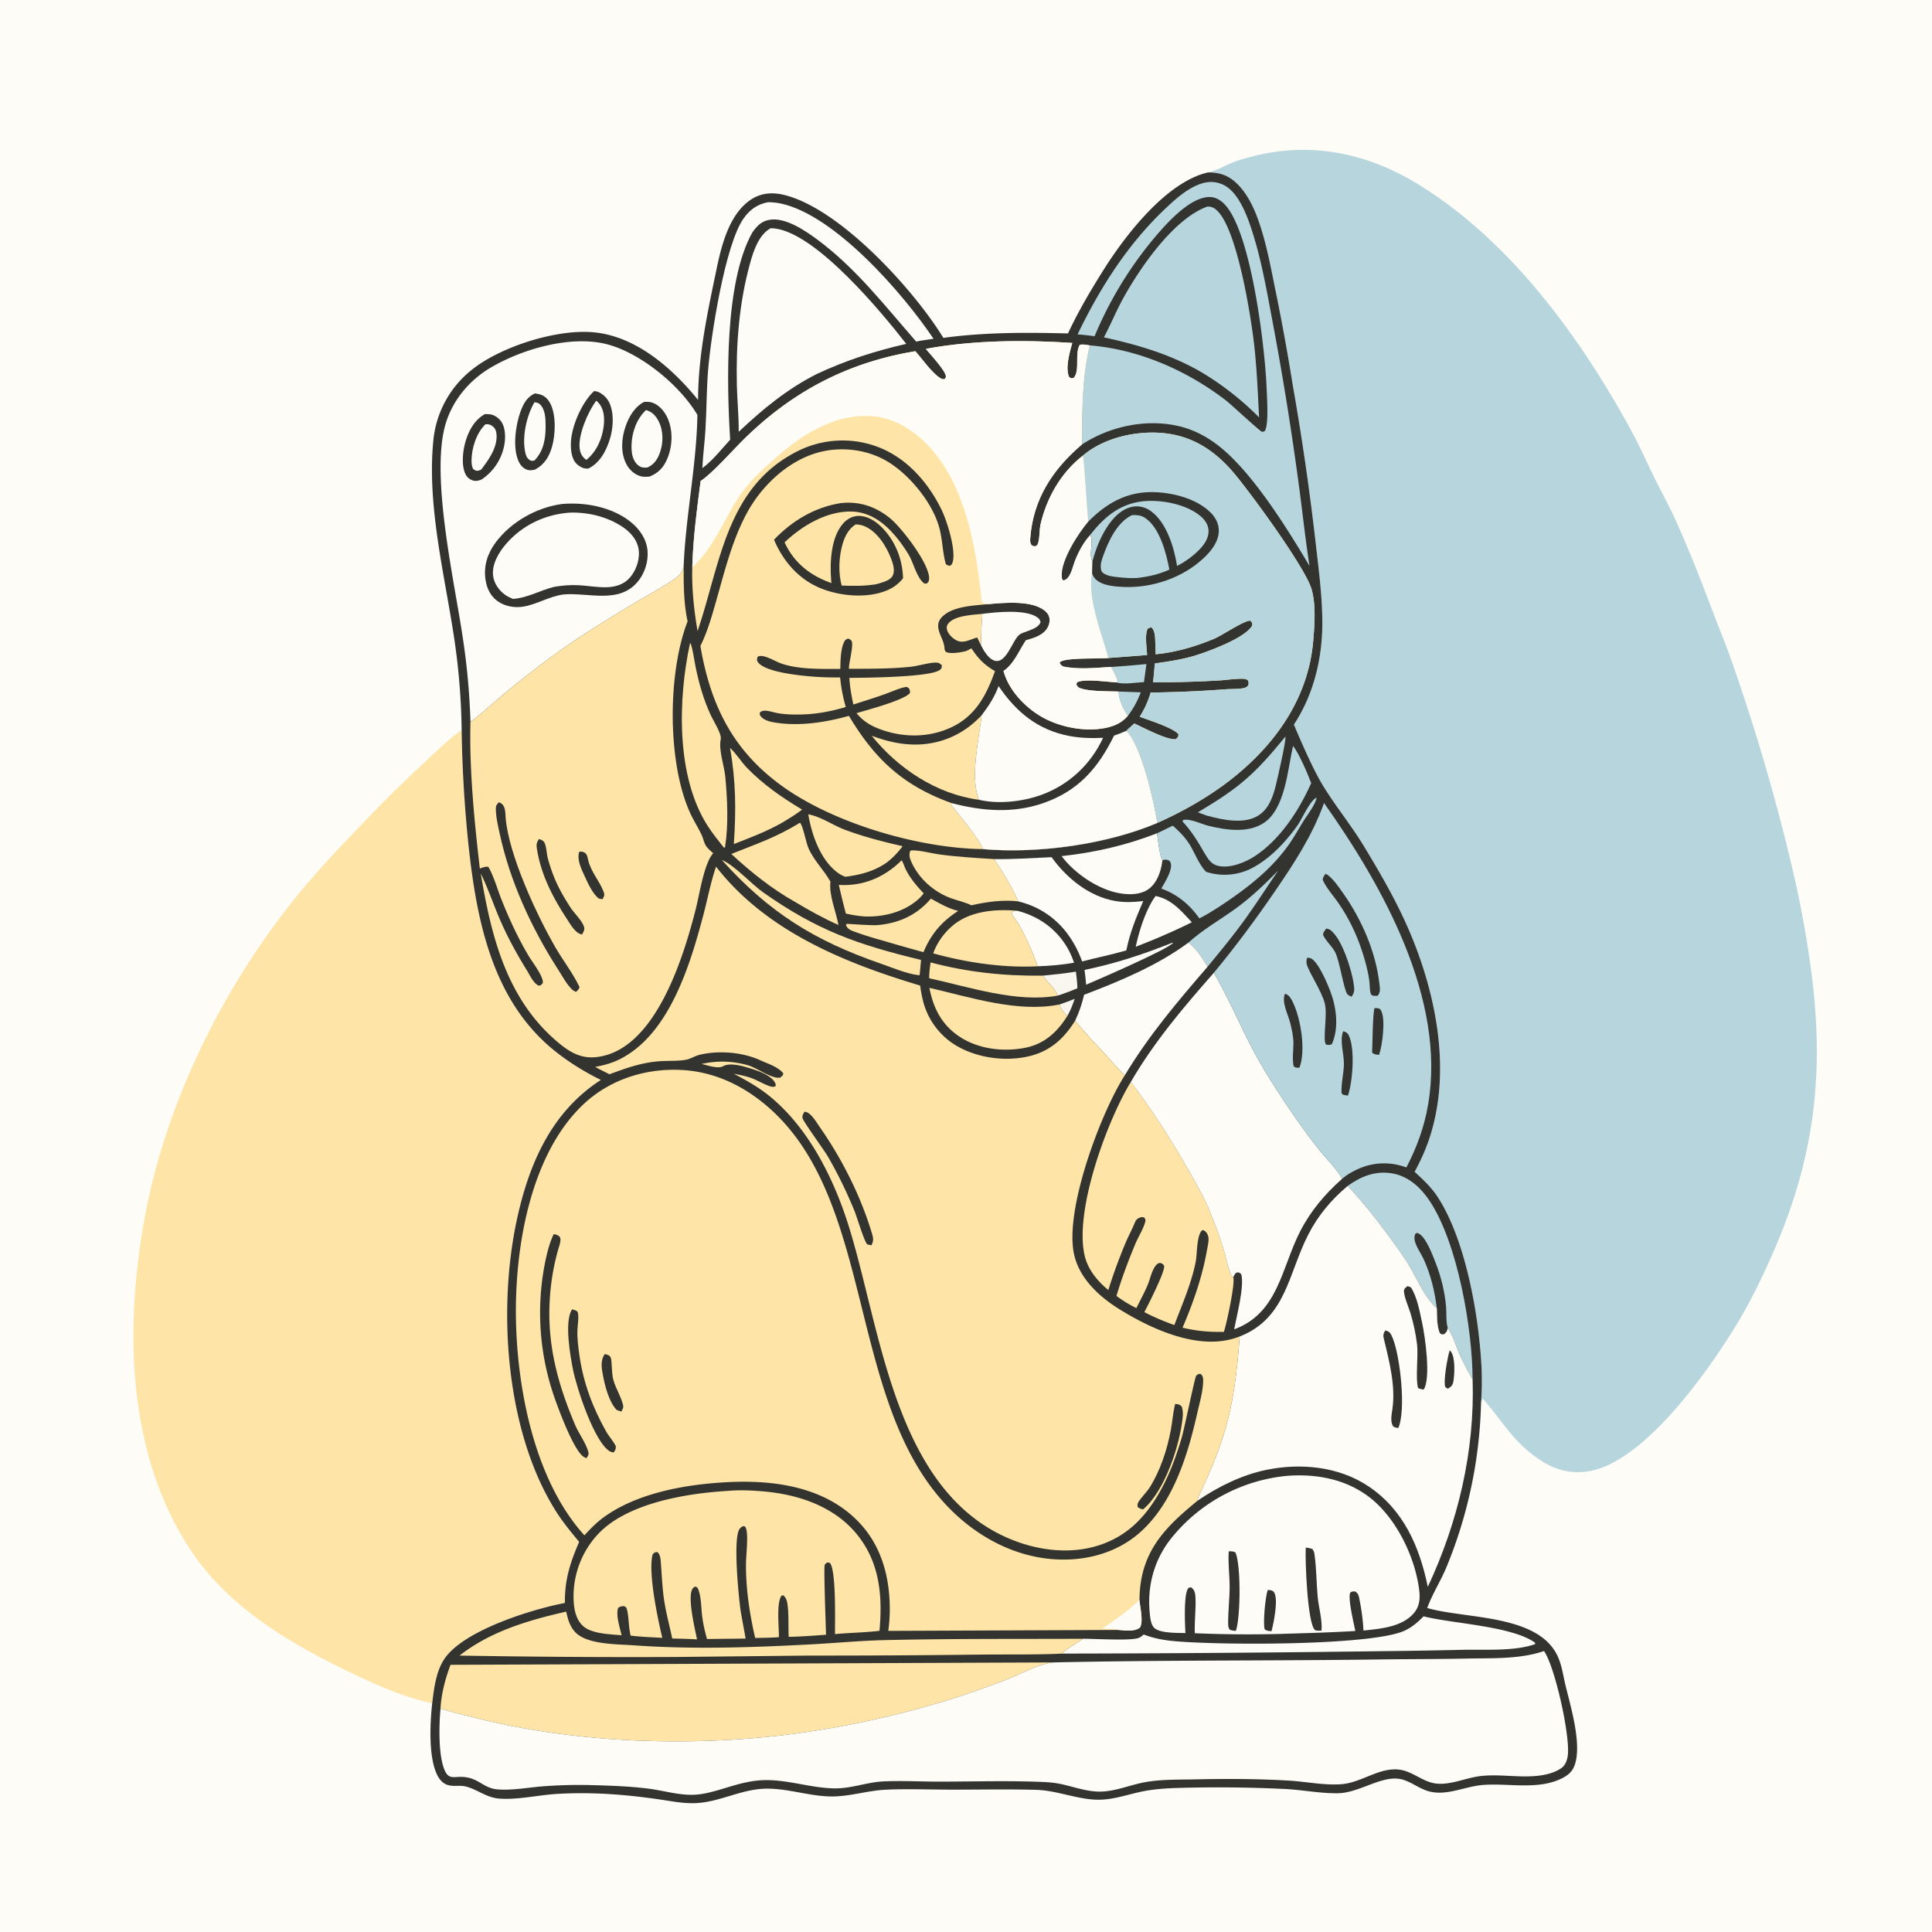 <svg version="1.1" xmlns="http://www.w3.org/2000/svg" style="display: block;" viewBox="0 0 2048 2048" width="1024" height="1024">
<path transform="translate(0,0)" fill="rgb(253,252,246)" d="M 0 0 L 2048 0 L 2048 2048 L 0 2048 L 0 0 z"/>
<path transform="translate(0,0)" fill="rgb(254,229,167)" d="M 458.16 1805.49 C 429.645 1799.74 401.826 1787.33 375.67 1774.96 C 312.426 1745.04 245.883 1706.7 205.287 1647.84 C 134.301 1544.92 131.674 1408.5 153.582 1289.82 C 175.744 1169.77 235.284 1048.98 311.335 953.957 C 336.718 922.241 365.731 892.213 393.927 862.942 A 1348.39 1348.39 0 0 1 449.338 808.815 C 462.098 796.818 474.911 783.969 489.371 774.006 A 1359.2 1359.2 0 0 0 497.027 899.599 C 505.105 972.375 520.331 1050.26 575.598 1103.1 C 592.994 1119.73 615.266 1134.18 636.934 1144.77 C 584.502 1178.62 560.683 1233.72 547.92 1292.77 C 527.165 1388.78 536.113 1518.9 590.051 1603.15 C 597.201 1614.31 605.496 1624.27 613.908 1634.46 C 604.212 1657.01 598.572 1674.31 598.793 1699.2 C 563.175 1706.04 492.291 1728.08 471.482 1757.91 C 462.234 1771.16 460.01 1789.88 458.16 1805.49 z"/>
<path transform="translate(0,0)" fill="rgb(183,213,220)" d="M 1280.42 182.811 C 1280.69 182.754 1280.97 182.702 1281.24 182.64 C 1289.92 180.66 1298.35 175.66 1306.6 172.29 C 1312.72 169.792 1319.21 168.04 1325.58 166.333 C 1387.68 149.695 1448.11 161.705 1502.31 194.734 C 1600.17 254.369 1675.06 357.077 1729.11 456.351 C 1738.1 472.866 1745.71 490.136 1754.02 506.999 C 1760.82 520.808 1768.35 534.327 1774.78 548.311 C 1790.25 581.989 1803.7 616.841 1816.8 651.496 C 1822.45 666.436 1828.65 681.149 1834.01 696.203 A 2140.77 2140.77 0 0 1 1900.9 924.707 A 1118.12 1118.12 0 0 1 1917.61 1012.55 C 1934.79 1126.65 1926.54 1220.06 1880.02 1326.69 C 1868.08 1354.06 1855.36 1380.42 1839.73 1405.92 C 1810 1454.44 1746.18 1544.49 1689.37 1558.46 C 1670.44 1563.12 1652.48 1559.93 1635.91 1549.78 C 1605.94 1531.42 1593.54 1507.62 1572.01 1482.72 C 1570.96 1484.14 1570.56 1485.27 1569.96 1486.91 A 310.038 310.038 0 0 0 1570.61 1452.52 C 1568.32 1397.76 1554.21 1315.05 1524.03 1268.87 C 1517.25 1258.49 1508.66 1250.47 1499.58 1242.17 A 244.707 244.707 0 0 0 1510.59 1219.25 C 1540.98 1144.69 1524.01 1056.05 1492.82 984.281 C 1479.76 954.217 1462.96 925.319 1446.01 897.298 C 1432.6 875.135 1416.05 854.978 1402.57 833.022 C 1392.28 816.262 1379.46 786.792 1371.59 768.089 C 1392.89 735.781 1402 696.936 1401.72 658.536 C 1401.51 630.798 1397.83 603.163 1394.69 575.645 A 2781.44 2781.44 0 0 0 1370.31 407.834 A 2275.93 2275.93 0 0 0 1351.54 305.147 C 1346.86 282.031 1342.49 258.623 1334.87 236.25 C 1329.76 221.23 1322.68 205.617 1311.07 194.445 C 1302.02 185.736 1292.69 182.64 1280.42 182.811 z"/>
<path transform="translate(0,0)" fill="rgb(51,51,47)" d="M 1280.42 182.811 C 1292.69 182.64 1302.02 185.736 1311.07 194.445 C 1322.68 205.617 1329.76 221.23 1334.87 236.25 C 1342.49 258.623 1346.86 282.031 1351.54 305.147 A 2275.93 2275.93 0 0 1 1370.31 407.834 A 2781.44 2781.44 0 0 1 1394.69 575.645 C 1397.83 603.163 1401.51 630.798 1401.72 658.536 C 1402 696.936 1392.89 735.781 1371.59 768.089 C 1379.46 786.792 1392.28 816.262 1402.57 833.022 C 1416.05 854.978 1432.6 875.135 1446.01 897.298 C 1462.96 925.319 1479.76 954.217 1492.82 984.281 C 1524.01 1056.05 1540.98 1144.69 1510.59 1219.25 A 244.707 244.707 0 0 1 1499.58 1242.17 C 1508.66 1250.47 1517.25 1258.49 1524.03 1268.87 C 1554.21 1315.05 1568.32 1397.76 1570.61 1452.52 A 310.038 310.038 0 0 1 1569.96 1486.91 A 485.986 485.986 0 0 1 1533.84 1659.96 C 1527.74 1675.12 1518.44 1689.33 1512.91 1704.54 C 1513.3 1704.65 1513.68 1704.77 1514.06 1704.88 C 1553.56 1715.91 1625.78 1711.49 1649.07 1751.59 C 1655.45 1762.57 1656.57 1774.54 1659.51 1786.61 C 1664.97 1809.05 1676.14 1845.93 1670 1868.61 C 1667.98 1876.04 1664.14 1880.53 1657.45 1884.18 C 1631.64 1898.28 1599.23 1889.8 1571.31 1892.2 C 1552.25 1893.84 1532.45 1904.47 1513.28 1898.47 C 1503.6 1895.43 1495.32 1888.44 1485.49 1886.11 C 1465.21 1881.28 1441.24 1900.53 1418.45 1900.9 C 1400.13 1901.2 1381.57 1897.5 1363.24 1896.45 A 1471.91 1471.91 0 0 0 1249.68 1895.26 C 1236.75 1895.64 1223.46 1896.44 1210.78 1899.05 C 1196.22 1902.04 1181.79 1907.26 1166.83 1907.74 C 1143.85 1908.46 1121.73 1897.98 1098.48 1897.32 C 1068.21 1896.46 1037.81 1897.13 1007.53 1897.09 C 984.659 1897.06 961.478 1896.07 938.642 1897.18 C 919.56 1898.11 901.096 1904.32 881.969 1904.32 C 858.774 1904.32 836.396 1895.97 812.954 1896.04 C 786.862 1896.12 764.254 1909.76 738.92 1911.3 C 729.479 1911.87 719.879 1910.73 710.57 1909.24 C 670.494 1902.83 631.254 1899.22 590.62 1901.61 C 570.712 1902.78 548.211 1908.17 528.729 1906.53 C 515.482 1905.42 506.13 1896.93 493.842 1893.78 C 486.704 1891.95 479.23 1894.63 472.39 1891.27 C 468.226 1889.22 465.281 1885.36 463.307 1881.26 C 454.09 1862.11 455.811 1826.59 458.16 1805.49 C 460.01 1789.88 462.234 1771.16 471.482 1757.91 C 492.291 1728.08 563.175 1706.04 598.793 1699.2 C 598.572 1674.31 604.212 1657.01 613.908 1634.46 C 605.496 1624.27 597.201 1614.31 590.051 1603.15 C 536.113 1518.9 527.165 1388.78 547.92 1292.77 C 560.683 1233.72 584.502 1178.62 636.934 1144.77 C 615.266 1134.18 592.994 1119.73 575.598 1103.1 C 520.331 1050.26 505.105 972.375 497.027 899.599 A 1359.2 1359.2 0 0 1 489.371 774.006 A 720.401 720.401 0 0 0 480.801 672.202 C 470.557 606.192 452.763 534.763 459.29 467.694 A 108.94 108.94 0 0 1 499.323 392.631 C 530.012 367.571 590.569 348.244 630.342 352.351 C 674.799 356.942 713.001 390.62 739.986 423.957 C 740.079 376.527 750.124 330.619 759.753 284.438 C 765.018 259.185 773.528 225.64 796.996 210.966 C 807.394 204.464 818.981 203.725 830.696 206.505 C 890.136 220.609 968.781 307.139 1000 358.176 C 1043.48 352.158 1088.31 352.346 1132.1 353.461 C 1142.93 330.283 1155.62 308.698 1169.21 287.035 C 1192.65 249.634 1236.18 192.996 1280.42 182.811 z"/>
<path transform="translate(0,0)" fill="rgb(248,246,238)" d="M 1123.28 1064.76 C 1128.6 1062.83 1134.02 1061.03 1139.21 1058.76 C 1137.05 1065.19 1134.85 1071.09 1131.43 1076.99 C 1128.59 1074.35 1123.53 1068.8 1123.28 1064.76 z"/>
<path transform="translate(0,0)" fill="rgb(248,246,238)" d="M 1105.47 1034.22 C 1117.23 1033.11 1128.86 1031.86 1140.52 1029.97 C 1141.18 1035.85 1142.04 1041.75 1142.05 1047.67 C 1135.19 1050.48 1128.37 1053.11 1121.31 1055.37 C 1117.89 1046.75 1110.38 1041.8 1105.47 1034.22 z"/>
<path transform="translate(0,0)" fill="rgb(253,252,246)" d="M 1243.04 999.202 L 1243.4 999.412 C 1240.39 1005.32 1161.44 1039.6 1151.35 1043.8 C 1150.99 1038.56 1150.29 1033.36 1149.64 1028.15 C 1181.85 1021.55 1212.57 1011.45 1243.04 999.202 z"/>
<path transform="translate(0,0)" fill="rgb(253,252,246)" d="M 1224.94 949.794 C 1242.05 953.259 1252.01 965.506 1263.4 977.625 A 586.203 586.203 0 0 1 1232.62 991.888 C 1223.17 996.095 1213.54 999.827 1203.92 1003.61 C 1207.56 986.471 1214.72 963.891 1224.94 949.794 z"/>
<path transform="translate(0,0)" fill="rgb(183,213,220)" d="M 1355.01 922.771 C 1343.14 939.913 1331.96 957.608 1319.78 974.513 C 1307.28 991.844 1293.64 1008.34 1280.05 1024.81 C 1274.4 1015.52 1268.7 1005.7 1259.77 999.192 C 1275.3 985.234 1292.34 975.699 1309.15 963.617 C 1325.96 951.532 1340.54 937.485 1355.01 922.771 z"/>
<path transform="translate(0,0)" fill="rgb(253,252,246)" d="M 1078.65 965.501 C 1101.01 971.317 1119.56 984.469 1131.4 1004.55 C 1134.4 1009.64 1136.57 1014.93 1138.54 1020.48 C 1125.78 1022.86 1112.82 1023.82 1099.86 1024.32 C 1095.97 1012.01 1087.36 993.204 1081.11 981.996 C 1078.33 977.021 1074.52 972.839 1072.21 967.624 C 1074.14 965.447 1075.87 965.862 1078.65 965.501 z"/>
<path transform="translate(0,0)" fill="rgb(254,229,167)" d="M 765.228 911.712 C 777.479 916.231 796.972 937.485 808.648 945.722 C 866.32 986.408 908.726 1001.2 976.336 1017.57 L 974.872 1033.69 C 974.516 1033.7 974.158 1033.75 973.804 1033.71 C 960.945 1032.27 946.084 1025.8 933.771 1021.54 C 863.388 997.21 815.376 967.378 765.228 911.712 z"/>
<path transform="translate(0,0)" fill="rgb(254,229,167)" d="M 986.425 1020.21 C 1025.82 1030.63 1064.78 1034.75 1105.47 1034.22 C 1110.38 1041.8 1117.89 1046.75 1121.31 1055.37 C 1078.22 1063.36 1027.28 1046.22 984.956 1036.99 C 984.925 1031.25 985.6 1025.87 986.425 1020.21 z"/>
<path transform="translate(0,0)" fill="rgb(254,229,167)" d="M 986.778 952.565 C 996.239 957.748 1005.19 963.048 1015.74 965.601 C 998.016 977.102 987.092 989.931 978.908 1009.34 A 2337.05 2337.05 0 0 1 935.852 997.087 C 925.343 994.165 914.298 990.835 904.102 986.984 C 900.45 985.605 898.296 984.132 896.684 980.575 L 897.642 979.35 C 898.15 979.176 923.786 981.222 930.371 980.635 C 952.982 978.619 972.035 969.966 986.778 952.565 z"/>
<path transform="translate(0,0)" fill="rgb(183,213,220)" d="M 1362.63 780.778 C 1363.25 786.365 1354.5 823.669 1352.76 831.061 C 1349.77 843.771 1345.04 858.045 1333.09 864.988 C 1317.58 874.005 1295.48 868.913 1279.29 864.583 L 1269.77 861.1 C 1314.76 834.366 1330.11 820.469 1362.63 780.778 z"/>
<path transform="translate(0,0)" fill="rgb(254,229,167)" d="M 955.804 911.924 C 957.709 915.036 958.653 918.643 960.291 921.906 C 965.063 931.416 971.975 939.314 979.151 947.049 C 977.405 949.189 975.625 951.292 973.562 953.138 C 958.31 966.785 936.799 972.207 916.752 971.491 C 909.811 970.979 903.435 969.963 896.646 968.407 A 814.354 814.354 0 0 1 889.214 938.037 A 126.394 126.394 0 0 0 893.969 938.188 C 917.896 938.448 939.053 928.597 955.804 911.924 z"/>
<path transform="translate(0,0)" fill="rgb(254,229,167)" d="M 856.798 863.239 C 869.722 865.399 883.283 875.001 895.74 879.623 C 915.522 886.962 936.239 892.355 956.803 896.98 C 951.875 903.627 946.602 909.164 940.095 914.256 C 926.532 923.675 912.24 927.345 896.057 929.41 A 31.663 31.663 0 0 1 888.004 925.111 C 869.527 911.419 860.519 884.92 856.798 863.239 z"/>
<path transform="translate(0,0)" fill="rgb(254,229,167)" d="M 773.841 792.775 C 780.587 798.94 785.686 807.632 792.175 814.283 C 809.584 832.127 829.066 845.489 850.282 858.242 C 843.004 863.732 835.367 868.324 827.538 872.96 C 811.573 881.822 794.863 888.127 777.891 894.721 C 780.32 859.733 780.135 827.487 773.841 792.775 z"/>
<path transform="translate(0,0)" fill="rgb(253,252,246)" d="M 1125.34 907.536 C 1160.84 903.647 1193.21 896.172 1226.54 883.317 C 1227.59 889.934 1229.05 906.826 1232.16 911.978 C 1232.09 912.588 1232.02 913.199 1231.94 913.807 C 1230.54 924.246 1226.32 936.162 1217.5 942.508 C 1209.33 948.383 1197.99 948.593 1188.37 947.154 C 1165.01 943.661 1139.31 926.235 1125.34 907.536 z"/>
<path transform="translate(0,0)" fill="rgb(254,229,167)" d="M 1029.65 959.635 C 1023.25 956.378 1015.54 954.814 1008.76 952.398 C 989.985 945.714 973.743 931.35 965.73 912.913 C 964.1 909.164 963.397 905.469 965.015 901.71 C 971.75 900.398 987.153 904.524 994.755 905.589 C 1014.37 908.336 1034.05 909.427 1053.8 910.677 C 1063.6 925.47 1072.22 939.141 1079.35 955.486 C 1062.68 953.585 1045.91 956.032 1029.65 959.635 z"/>
<path transform="translate(0,0)" fill="rgb(254,229,167)" d="M 989.215 1010.59 A 70.242 70.242 0 0 1 1010.62 980.595 C 1029.05 965.479 1055.81 963.429 1078.65 965.501 C 1075.87 965.862 1074.14 965.447 1072.21 967.624 C 1074.52 972.839 1078.33 977.021 1081.11 981.996 C 1087.36 993.204 1095.97 1012.01 1099.86 1024.32 C 1063.09 1026.08 1024.6 1020.4 989.215 1010.59 z"/>
<path transform="translate(0,0)" fill="rgb(183,213,220)" d="M 1370.6 790.808 C 1376.28 796.891 1386.8 821.56 1389.91 830.158 C 1376.92 859.24 1356.96 890.122 1329.78 907.818 C 1319.61 914.438 1303.36 920.844 1291.1 917.82 C 1283.77 916.014 1280.86 910.796 1277.12 904.85 C 1269.99 892.434 1263.49 881.532 1253.68 870.953 L 1253.88 869.406 C 1260.55 867.016 1274.06 873.7 1280.94 875.372 C 1299.28 879.83 1322.39 883.439 1339.26 872.607 C 1362.44 857.714 1365 815.636 1370.6 790.808 z"/>
<path transform="translate(0,0)" fill="rgb(183,213,220)" d="M 1278.58 924.214 L 1279.99 924.635 C 1296.58 929.484 1313.82 927.669 1328.96 919.251 C 1341.39 912.345 1352.66 902.394 1362.03 891.775 C 1366.97 886.18 1371.74 880.259 1375.98 874.111 C 1380.22 867.948 1389.1 847.784 1395.71 845.578 C 1394.19 853.153 1386.04 863.569 1381.84 870.244 C 1376.58 878.602 1371.87 887.32 1366.17 895.391 C 1347.94 921.173 1323.11 940.652 1297.08 958.056 C 1288.81 963.587 1280.25 969.023 1271.38 973.543 C 1261.2 959.012 1247.93 947.985 1231.04 941.931 C 1234.5 935.636 1243.13 922.492 1241.03 915.116 C 1240.59 913.543 1240.02 912.45 1238.51 911.883 C 1236.03 910.957 1234.61 911.091 1232.16 911.978 C 1229.05 906.826 1227.59 889.934 1226.54 883.317 A 810.485 810.485 0 0 0 1243.2 875.249 C 1250.43 881.65 1256.62 887.839 1261.62 896.177 C 1267 905.172 1271.22 916.71 1278.58 924.214 z"/>
<path transform="translate(0,0)" fill="rgb(254,229,167)" d="M 847.973 872.132 C 851.335 875.404 854.364 893.146 857.002 899.103 C 862.961 912.561 873.34 922.099 880.314 934.61 C 878.479 948.664 886.263 966.377 888.785 980.545 C 872.655 973.304 857.616 964.985 842.472 955.884 C 818.259 942.312 795.516 924.072 775.236 905.232 C 802.68 894.212 822.069 887.99 847.973 872.132 z"/>
<path transform="translate(0,0)" fill="rgb(254,229,167)" d="M 731.479 681.657 L 732.296 682.417 C 734.787 690.275 735.745 699.05 737.401 707.147 C 741.056 725.014 745.85 741.729 753.532 758.296 C 756.102 763.84 765.155 778.074 764.034 783.478 C 761.556 795.422 767.689 811.16 768.863 823.659 C 771.148 847.983 772.29 874.217 768.544 898.387 L 767.276 898.463 C 761.277 890.911 755.223 883.382 750.023 875.245 C 716.447 822.706 718.642 740.996 731.479 681.657 z"/>
<path transform="translate(0,0)" fill="rgb(254,229,167)" d="M 985.203 1047.17 C 1028.1 1057 1079.18 1073.83 1123.28 1064.76 C 1123.53 1068.8 1128.59 1074.35 1131.43 1076.99 L 1130.99 1077.69 C 1120.59 1094.03 1107.17 1106.42 1087.68 1110.5 C 1064.1 1115.43 1036.91 1112.25 1016.68 1098.62 C 998.209 1086.18 989.281 1068.54 985.203 1047.17 z"/>
<path transform="translate(0,0)" fill="rgb(253,252,246)" d="M 1053.8 910.677 C 1074.22 910.944 1094.35 909.577 1114.73 908.642 C 1130.8 931.029 1154.63 950.416 1182.47 955.138 C 1192.37 956.819 1201.97 956.349 1211.9 955.166 C 1204.47 972.211 1197.56 989.128 1193.96 1007.46 C 1178.46 1011.96 1162.71 1015.12 1147.1 1019.16 C 1137.94 993.832 1121.69 973.079 1096.87 961.526 C 1091.27 958.923 1085.32 957.001 1079.35 955.486 C 1072.22 939.141 1063.6 925.47 1053.8 910.677 z"/>
<path transform="translate(0,0)" fill="rgb(253,252,246)" d="M 1509.05 1713.36 L 1510.67 1713.77 C 1540.89 1721.15 1602.96 1723.84 1627.19 1741.31 L 1627.35 1742.83 C 1605.2 1750.67 1574.22 1748.31 1550.68 1748.86 A 6767.02 6767.02 0 0 1 1463.25 1750.33 A 28342.9 28342.9 0 0 1 1126.25 1752.88 C 1126.7 1749.96 1144.71 1739.85 1147.92 1737.17 C 1160.24 1737.03 1198.33 1739.53 1206.89 1736.31 C 1209.05 1735.5 1210.67 1734.14 1212.38 1732.65 C 1221.71 1736.18 1230.65 1738.11 1240.57 1739.24 C 1283.11 1744.07 1452.68 1745.12 1488.78 1728.65 C 1496.63 1725.07 1503.09 1719.49 1509.05 1713.36 z"/>
<path transform="translate(0,0)" fill="rgb(253,252,246)" d="M 1259.77 999.192 C 1268.7 1005.7 1274.4 1015.52 1280.05 1024.81 C 1247.55 1062.57 1218.13 1097.05 1192.29 1139.93 C 1185.23 1133.29 1178.89 1125.5 1172.31 1118.36 C 1161.29 1106.41 1149.86 1094.67 1139.68 1082.01 C 1143.97 1073.04 1146.91 1064.16 1149.2 1054.5 C 1187.09 1040.07 1227.15 1023.38 1259.77 999.192 z"/>
<path transform="translate(0,0)" fill="rgb(253,252,246)" d="M 814.239 214.326 C 818.522 214.398 822.81 214.741 827.008 215.598 C 884.646 227.35 957.48 311.258 989.575 359.121 C 983.422 360.002 977.27 360.834 971.178 362.079 C 937.748 323.863 906.999 283.864 865.719 253.458 C 853.058 244.132 832.26 230.06 815.7 233.011 C 806.926 234.575 802.61 239.379 797.608 246.27 C 767.778 299.037 770.342 406.25 773.993 466.117 C 764.906 476.02 755.338 488.301 744.53 496.239 C 745.126 482.675 746.972 469.14 747.799 455.571 C 749.108 434.094 748.882 412.594 750.718 391.142 C 753.894 354.048 768.75 259.723 787.946 231.958 C 794.604 222.328 802.722 216.468 814.239 214.326 z"/>
<path transform="translate(0,0)" fill="rgb(183,213,220)" d="M 1428.6 1257.09 C 1443.06 1246.82 1458.2 1240.7 1476.23 1243.91 C 1493.34 1246.96 1506.36 1259.24 1515.65 1273.27 C 1545.33 1318.13 1560.89 1408.92 1561.03 1462.36 C 1556.32 1453.73 1551.46 1445.31 1547.49 1436.29 C 1543.43 1427.07 1540.35 1416.05 1534.71 1407.75 C 1534.04 1411.19 1533.31 1412.6 1530.45 1414.53 C 1527.89 1414.63 1528.06 1414.63 1526.14 1412.93 C 1522.92 1404.96 1523.46 1395.28 1523.08 1386.75 C 1509.29 1375.22 1500.27 1350.53 1489.87 1335.19 C 1473.36 1310.82 1448.81 1278.22 1428.6 1257.09 z"/>
<path transform="translate(0,0)" fill="rgb(51,51,47)" d="M 1523.08 1386.75 C 1520.97 1368.97 1516.64 1351.25 1509.2 1334.9 C 1506.41 1328.79 1502.06 1323.11 1500.12 1316.69 C 1499.17 1313.52 1498.96 1311.06 1500.29 1307.93 C 1501.93 1307.01 1501.56 1306.73 1503.12 1307.28 C 1511.26 1310.15 1519.02 1331.45 1522.11 1339.39 C 1527.71 1353.8 1531.53 1369.58 1532.87 1384.99 C 1533.48 1392.13 1532.62 1401.02 1534.71 1407.75 C 1534.04 1411.19 1533.31 1412.6 1530.45 1414.53 C 1527.89 1414.63 1528.06 1414.63 1526.14 1412.93 C 1522.92 1404.96 1523.46 1395.28 1523.08 1386.75 z"/>
<path transform="translate(0,0)" fill="rgb(254,229,167)" d="M 487.168 1754.98 C 519.947 1729.23 560.263 1717.49 600.216 1708.38 C 602.001 1716.42 603.97 1724.08 609.849 1730.24 C 622.381 1743.38 653.91 1742.82 670.96 1744.05 C 734.156 1748.6 796.955 1746.43 860.139 1743.07 C 885.729 1741.7 911.386 1739.22 936.997 1738.61 C 1007.23 1736.94 1077.66 1737.47 1147.92 1737.17 C 1144.71 1739.85 1126.7 1749.96 1126.25 1752.88 C 1097.38 1754.22 1068.15 1753.63 1039.24 1753.94 A 14351.1 14351.1 0 0 1 856.546 1754.99 L 716.501 1756.48 A 10411.1 10411.1 0 0 1 487.168 1754.98 z"/>
<path transform="translate(0,0)" fill="rgb(183,213,220)" d="M 1279.98 218.955 C 1284.39 219.038 1286.75 220.029 1290.01 223.057 C 1311.49 243.02 1326.17 335.423 1329.63 366.926 C 1332.38 391.989 1333.39 417.295 1334.7 442.468 A 310.247 310.247 0 0 0 1274.46 395.094 C 1241.91 375.983 1206.73 365.612 1170.14 357.608 C 1177.59 343.634 1183.54 328.893 1191.27 315.03 C 1209.39 282.503 1244.75 231.401 1279.98 218.955 z"/>
<path transform="translate(0,0)" fill="rgb(253,252,246)" d="M 816.778 241.972 C 818.202 241.94 819.582 242.007 820.999 242.165 C 865.316 247.103 934.376 330.822 960.646 364.494 C 927.196 372.188 896.839 381.922 865.707 396.494 C 834.089 412.54 808.675 433.593 783.061 457.708 C 783.214 441.336 781.493 424.883 781.109 408.503 C 780.096 365.362 783.421 321.679 794.86 279.952 C 798.541 266.526 803.971 249.254 816.778 241.972 z"/>
<path transform="translate(0,0)" fill="rgb(254,229,167)" d="M 1198.7 1146.91 C 1221.36 1176.6 1241.05 1207.44 1259.49 1239.92 C 1267.42 1253.88 1275.61 1267.64 1281.77 1282.51 C 1287.24 1295.71 1292.46 1309.4 1296.65 1323.06 C 1299.27 1331.61 1301.02 1340.56 1303.92 1348.98 C 1304.65 1351.09 1305.66 1352.6 1307.31 1354.1 C 1309.53 1360.12 1300.22 1403.35 1297.37 1411.83 C 1282.21 1412.18 1268.3 1410.95 1253.54 1407.39 C 1265.02 1380.56 1274.46 1353.6 1279.52 1324.75 C 1280.19 1320.93 1281.88 1314.26 1280.74 1310.53 C 1279.77 1307.32 1278.44 1305.49 1275.52 1303.92 L 1273.86 1304.48 C 1268.33 1311.06 1269.19 1328.71 1267.52 1337.37 C 1263.12 1360.15 1253.07 1382.87 1244.88 1404.58 A 239.451 239.451 0 0 1 1213.05 1390.92 C 1217.01 1383.54 1234.01 1349.85 1234.08 1342.7 C 1234.1 1341.23 1233.23 1340.75 1232.34 1339.71 C 1230.94 1339.2 1229.96 1338.42 1228.48 1338.97 C 1226.18 1339.82 1224.79 1341.77 1223.59 1343.81 C 1220.39 1349.22 1219.18 1355.64 1216.82 1361.43 C 1213.33 1369.99 1208.71 1378.33 1204.59 1386.62 A 129.343 129.343 0 0 1 1183.49 1373.75 C 1188.96 1355.27 1196.15 1336.2 1203.56 1318.42 C 1206.55 1311.22 1211.92 1302.91 1213.9 1295.51 C 1214.55 1293.07 1214.17 1292.58 1212.96 1290.61 C 1210.55 1290.14 1209.87 1289.99 1207.53 1291.03 C 1204.74 1292.27 1203.76 1294.06 1202.66 1296.75 C 1199.88 1303.53 1196.35 1309.97 1193.48 1316.71 C 1186.52 1333.09 1180.16 1350.5 1174.87 1367.49 C 1163.55 1358.23 1153.52 1346.15 1149.96 1331.71 C 1138.26 1284.35 1173.22 1188.83 1198.7 1146.91 z"/>
<path transform="translate(0,0)" fill="rgb(183,213,220)" d="M 1142.26 354.489 C 1166.16 304.907 1195.53 258.614 1235.83 220.653 C 1246.32 210.778 1258.27 200.08 1272.05 195.107 C 1280.64 192.006 1288.94 192.054 1297.2 196.117 C 1313.8 204.284 1323.13 231.598 1328.25 247.974 C 1337.8 278.489 1343.28 310.799 1349.21 342.214 A 3260.36 3260.36 0 0 1 1376.25 509.891 C 1380.4 539.879 1383.5 570.109 1388.16 600.009 C 1365.09 561.132 1329.3 503.523 1294.78 474.994 C 1282.18 464.576 1267.83 456.408 1251.93 452.313 C 1218.56 443.718 1181.11 450.671 1151.78 468.164 A 340.854 340.854 0 0 0 1146.94 471.113 C 1147.07 435.478 1146.8 401.035 1155.18 366.123 L 1156.54 366.23 C 1208.32 370.755 1258.8 393.108 1299.64 424.538 C 1304.3 428.122 1335.48 457.045 1337.64 457.644 C 1338.54 457.891 1339.47 457.359 1340.39 457.217 C 1345.29 451.926 1342.97 420.014 1342.65 411.439 C 1341.04 368.92 1326.22 243.321 1297.1 215.538 C 1292.54 211.188 1287.46 208.541 1281.03 208.868 C 1260.32 209.92 1236.28 237.249 1223.94 251.777 A 404.025 404.025 0 0 0 1160.32 356.373 C 1154.31 355.645 1148.31 354.873 1142.26 354.489 z"/>
<path transform="translate(0,0)" fill="rgb(253,252,246)" d="M 1286.75 1031.16 L 1287.35 1032.19 C 1301.79 1057.22 1313.37 1084.32 1326.65 1110 C 1334.67 1125.51 1344.25 1141.21 1353.73 1155.87 C 1366.99 1176.37 1380.96 1196.72 1396.02 1215.94 C 1404.64 1226.94 1415.75 1237.52 1422.85 1249.41 C 1404.47 1265.81 1389.49 1283.34 1378.19 1305.36 C 1358.25 1344.24 1355.04 1391.9 1308.26 1409.16 C 1310.92 1394.97 1319.28 1363.32 1315.8 1350.84 C 1313.82 1348.85 1313.95 1348.93 1311.14 1348.82 C 1308.58 1350.31 1308.49 1351.46 1307.31 1354.1 C 1305.66 1352.6 1304.65 1351.09 1303.92 1348.98 C 1301.02 1340.56 1299.27 1331.61 1296.65 1323.06 C 1292.46 1309.4 1287.24 1295.71 1281.77 1282.51 C 1275.61 1267.64 1267.42 1253.88 1259.49 1239.92 C 1241.05 1207.44 1221.36 1176.6 1198.7 1146.91 C 1223.65 1104.11 1254.15 1068.22 1286.75 1031.16 z"/>
<path transform="translate(0,0)" fill="rgb(253,252,246)" d="M 1365.02 1564.41 C 1395.72 1562.2 1426.89 1568.02 1451.71 1587.19 C 1480.2 1609.19 1500.19 1650.59 1504.44 1685.88 C 1505.49 1694.59 1504.79 1702.71 1499 1709.68 C 1486.46 1724.74 1463.43 1726.51 1445.32 1728.47 C 1444.87 1717.46 1442.93 1704.18 1440.66 1693.31 C 1440.09 1690.57 1439.13 1688.77 1436.8 1687.14 C 1434.05 1686.91 1433.76 1686.8 1431.39 1688.16 C 1428.49 1693.93 1435.21 1721.15 1436.69 1728.91 C 1409.49 1730.62 1382.27 1731.2 1355.04 1732.09 A 1311.75 1311.75 0 0 1 1266.57 1731.28 C 1265.95 1719.09 1268.27 1700.59 1266.97 1690.56 C 1266.49 1686.83 1265.52 1684.83 1262.5 1682.59 C 1261.3 1682.81 1260.51 1682.67 1259.64 1683.64 C 1254.6 1689.28 1256.09 1722.61 1256.64 1731.11 C 1248.53 1730.86 1229.98 1731.47 1223.71 1725.77 C 1219.71 1722.13 1219.1 1713.58 1218.64 1708.37 C 1216.07 1679.02 1224.43 1650.89 1243.53 1628.25 A 178.903 178.903 0 0 1 1365.02 1564.41 z"/>
<path transform="translate(0,0)" fill="rgb(51,51,47)" d="M 1343.86 1685.44 C 1344.79 1685.5 1346.72 1685.6 1347.58 1685.83 C 1349.05 1686.22 1349.91 1686.94 1350.69 1688.19 C 1355.26 1695.54 1350.1 1720.62 1347.86 1729.1 C 1345 1728.93 1343.05 1728.93 1340.63 1727.18 C 1338.57 1720.82 1341.39 1692.07 1343.86 1685.44 z"/>
<path transform="translate(0,0)" fill="rgb(51,51,47)" d="M 1302.52 1644.47 C 1305.27 1644.41 1307.14 1644.34 1309.67 1645.67 C 1315.52 1658.93 1315.13 1714.65 1310.06 1728.81 C 1307.71 1728.73 1305.88 1728.36 1303.63 1727.66 C 1301.97 1725.19 1301.91 1723.85 1301.89 1720.83 C 1301.81 1707.89 1303.47 1694.73 1303.46 1681.66 C 1303.45 1669.34 1301.62 1656.71 1302.52 1644.47 z"/>
<path transform="translate(0,0)" fill="rgb(51,51,47)" d="M 1384.16 1640.51 C 1386.71 1640.71 1388.65 1641.16 1391.05 1641.94 C 1393.1 1644.56 1393.11 1645.66 1393.57 1648.98 C 1395.57 1663.44 1395.43 1678.45 1396.82 1693.02 C 1397.87 1704.07 1401.91 1717.61 1400.85 1728.53 C 1399.07 1728.56 1394.91 1728.96 1393.67 1727.69 C 1385.8 1719.71 1383.36 1652.98 1384.16 1640.51 z"/>
<path transform="translate(0,0)" fill="rgb(254,229,167)" d="M 477.578 1764.77 L 1116.57 1762.24 C 1116.15 1762.3 1115.72 1762.34 1115.3 1762.4 C 1098.96 1764.7 1081.99 1774.77 1066.56 1780.63 C 1039.47 1790.92 1011.55 1800.71 983.638 1808.42 A 1011.59 1011.59 0 0 1 833.125 1839 C 725.387 1852.04 606.758 1847.2 501.526 1820.43 C 490.037 1817.51 478.198 1814.87 466.962 1811.14 C 467.722 1795.72 472.129 1779.15 477.578 1764.77 z"/>
<path transform="translate(0,0)" fill="rgb(254,229,167)" d="M 771.386 1580.42 C 784.036 1579.25 797.626 1579.89 810.233 1581.03 C 846.599 1584.33 883.955 1596.88 907.891 1625.88 C 932.574 1655.78 935.707 1691.48 932.288 1728.73 C 916.684 1730.64 900.803 1730.71 885.128 1732.24 C 885.045 1718.69 886.454 1666.04 879.975 1657.02 C 877.862 1656.14 878 1656.05 875.879 1656.87 C 875.326 1657.53 874.6 1658.08 874.221 1658.85 C 873.009 1661.33 875.472 1725.14 875.622 1732.9 C 862.441 1733.86 849.289 1734.87 836.071 1735.12 C 835.516 1724.38 836.242 1712.77 834.983 1702.22 C 834.476 1697.97 833.732 1693.91 830.275 1691.09 L 828.51 1691.43 C 822.755 1699.1 825.886 1724.99 825.661 1735.43 C 817.35 1736.16 808.863 1736.09 800.521 1736.33 C 794.551 1710.67 790.405 1682.85 790.792 1656.49 C 790.917 1647.98 793.732 1625.13 790.295 1619.03 C 789.535 1617.68 788.891 1618 787.523 1617.78 C 785.964 1618.68 784.914 1619.39 783.878 1620.92 C 776.821 1631.36 783.055 1693.84 785.295 1708.84 L 790.396 1736.95 L 749.443 1737.4 C 747.222 1729.49 745.416 1721.66 744.355 1713.49 C 743.199 1704.6 743.486 1693.31 740.254 1684.98 C 739.445 1682.9 739.181 1682.75 737.262 1681.84 C 735.82 1682.4 735.582 1682.29 734.524 1683.57 C 727.927 1691.52 736.956 1727.72 738.868 1737.87 C 730.129 1737.2 721.331 1737.12 712.571 1736.89 C 709.748 1723.3 706.123 1710.15 704.023 1696.36 C 702.038 1683.33 701.656 1670.61 700.589 1657.52 C 700.25 1653.37 700.234 1648.1 696.817 1645.21 C 694.143 1645.38 694.018 1645.69 691.938 1647.45 C 686.57 1665.59 697.291 1716.46 702.087 1736.17 C 690.881 1735.58 679.647 1735.15 668.498 1733.83 C 666.219 1724.7 666.81 1715.03 664.613 1706.19 C 663.985 1703.66 663.631 1703.71 661.457 1702.56 C 658.425 1702.75 657.793 1702.77 655.287 1704.42 C 652.543 1712.14 657.186 1725.51 658.9 1733.45 C 647.102 1732.35 628.111 1732.08 618.629 1724.13 C 611.154 1717.85 608.739 1707.57 608.189 1698.26 A 96.624 96.624 0 0 1 632.685 1627.59 C 663.206 1593.5 727.089 1583.05 771.386 1580.42 z"/>
<path transform="translate(0,0)" fill="rgb(183,213,220)" d="M 1286.75 1031.16 C 1309.92 1003.17 1330.94 974.793 1351.47 944.831 C 1371.9 915 1391.27 885.532 1403.52 851.23 C 1465.75 939.095 1532.93 1058.82 1513.91 1170.62 C 1509.83 1194.61 1502.02 1216.01 1490.83 1237.53 C 1473.85 1231.29 1455.93 1231.74 1439.4 1239.27 C 1433.68 1241.87 1427.61 1245.29 1422.85 1249.41 C 1415.75 1237.52 1404.64 1226.94 1396.02 1215.94 C 1380.96 1196.72 1366.99 1176.37 1353.73 1155.87 C 1344.25 1141.21 1334.67 1125.51 1326.65 1110 C 1313.37 1084.32 1301.79 1057.22 1287.35 1032.19 L 1286.75 1031.16 z"/>
<path transform="translate(0,0)" fill="rgb(51,51,47)" d="M 1457.02 1068.65 C 1458.12 1068.68 1460.03 1068.58 1461.16 1068.89 C 1463.17 1069.44 1463.66 1070.42 1464.47 1072.25 C 1468.68 1081.79 1465.39 1108.32 1461.86 1118.2 C 1458.87 1117.92 1456.9 1117.87 1454.5 1115.84 C 1454.9 1107.03 1455.1 1074.64 1457.02 1068.65 z"/>
<path transform="translate(0,0)" fill="rgb(51,51,47)" d="M 1423.8 1093.2 C 1424.22 1093.3 1424.64 1093.38 1425.05 1093.5 C 1427.53 1094.27 1428.85 1095.56 1429.92 1097.88 C 1436.53 1112.22 1433.92 1146.39 1428.92 1161.3 C 1427.5 1161.24 1426.34 1161.05 1424.93 1160.74 C 1422.71 1160.26 1423.19 1160.24 1422.09 1158.49 C 1421.57 1148.24 1424.45 1138.16 1424.59 1127.95 C 1424.74 1117.04 1419.87 1103.43 1423.8 1093.2 z"/>
<path transform="translate(0,0)" fill="rgb(51,51,47)" d="M 1362.16 1053.43 C 1362.51 1053.53 1362.88 1053.6 1363.22 1053.74 C 1367.13 1055.29 1369.3 1059.82 1370.97 1063.41 C 1379 1080.7 1384.34 1113.59 1377.52 1131.74 C 1377.4 1131.75 1377.28 1131.77 1377.16 1131.77 C 1374.41 1131.83 1373.46 1132.11 1371.35 1130.29 C 1369.54 1122.34 1371.13 1113.81 1371.1 1105.71 C 1371.07 1098.91 1369.42 1091.37 1367.8 1084.78 C 1365.56 1075.69 1358.17 1062.07 1362.16 1053.43 z"/>
<path transform="translate(0,0)" fill="rgb(51,51,47)" d="M 1406.02 984.279 C 1407.1 984.549 1408.62 984.842 1409.59 985.463 C 1422.19 993.529 1433.04 1028.75 1434.96 1042.98 C 1435.74 1048.7 1436.27 1051.81 1432.65 1056.56 C 1431.23 1055.96 1429.24 1055.07 1428.24 1053.87 C 1424.62 1049.54 1420.18 1019.37 1415.57 1009.88 C 1412.2 1002.94 1405.63 998.076 1402.45 990.858 C 1402.83 987.738 1404.11 986.719 1406.02 984.279 z"/>
<path transform="translate(0,0)" fill="rgb(51,51,47)" d="M 1385.46 1015.29 C 1386.81 1015.34 1388.44 1015.29 1389.68 1015.9 C 1397.74 1019.89 1407.46 1043.49 1410.54 1051.75 C 1416.81 1068.58 1419.42 1090.21 1411.74 1107.02 C 1409.2 1107.64 1407.94 1108.1 1405.41 1107.1 C 1401.97 1101.42 1407.4 1075.6 1404.36 1063.8 C 1400.75 1049.84 1386.85 1029.68 1385.14 1021.8 C 1384.64 1019.53 1385.02 1017.53 1385.46 1015.29 z"/>
<path transform="translate(0,0)" fill="rgb(51,51,47)" d="M 1405.14 926.272 C 1406.32 926.83 1407.36 927.324 1408.37 928.174 C 1414.27 933.148 1419.29 940.494 1423.7 946.757 C 1443.36 974.663 1458.15 1008.28 1462.19 1042.45 C 1462.77 1047.34 1463.68 1051.47 1460.49 1055.5 C 1458.47 1055.62 1456.37 1055.96 1454.5 1055.06 C 1454.2 1054.92 1453.87 1054.79 1453.68 1054.52 C 1451.82 1051.83 1452.08 1044.18 1451.65 1040.65 C 1450.35 1029.96 1447.42 1019.27 1444.11 1009.04 C 1438.05 990.326 1430.21 974.011 1419.07 957.672 C 1413.64 949.692 1405.95 941.465 1402.14 932.648 C 1402.37 929.583 1403.37 928.728 1405.14 926.272 z"/>
<path transform="translate(0,0)" fill="rgb(253,252,246)" d="M 1428.6 1257.09 C 1448.81 1278.22 1473.36 1310.82 1489.87 1335.19 C 1500.27 1350.53 1509.29 1375.22 1523.08 1386.75 C 1523.46 1395.28 1522.92 1404.96 1526.14 1412.93 C 1528.06 1414.63 1527.89 1414.63 1530.45 1414.53 C 1533.31 1412.6 1534.04 1411.19 1534.71 1407.75 C 1540.35 1416.05 1543.43 1427.07 1547.49 1436.29 C 1551.46 1445.31 1556.32 1453.73 1561.03 1462.36 C 1563.45 1538.41 1545.61 1613.49 1513.53 1682.15 C 1504.83 1639.72 1487.86 1600.41 1450.54 1575.49 C 1419.29 1554.62 1379.33 1550.67 1343.11 1557.98 C 1316.76 1563.29 1291.71 1575.66 1269.6 1590.69 C 1269.54 1587.34 1271.48 1584.38 1272.86 1581.42 C 1281.47 1562.88 1289.43 1544.47 1295.8 1525.02 C 1307.42 1489.58 1311.37 1453.7 1314.08 1416.73 C 1363.29 1397.55 1365.71 1349.82 1386.75 1308.83 C 1397.33 1288.21 1411.01 1272.03 1428.6 1257.09 z"/>
<path transform="translate(0,0)" fill="rgb(51,51,47)" d="M 1536.74 1431.44 C 1537.28 1431.95 1537.7 1432.3 1538.16 1432.94 C 1542.8 1439.33 1541.96 1456.85 1540.62 1464.39 C 1539.82 1468.83 1538.34 1469.79 1534.8 1472.11 L 1532.08 1470.42 C 1529.78 1464.08 1534.44 1438.65 1536.74 1431.44 z"/>
<path transform="translate(0,0)" fill="rgb(51,51,47)" d="M 1468.43 1410.33 C 1469.55 1410.65 1470.58 1410.88 1471.63 1411.42 C 1474.19 1412.71 1475.7 1416.91 1476.69 1419.42 C 1484.16 1438.39 1490.62 1494.48 1482.3 1513.69 C 1479.77 1513.39 1478.4 1513.41 1476.45 1511.6 C 1473.67 1506.36 1475.22 1499.11 1476.03 1493.44 C 1479.46 1469.7 1472.95 1443.84 1467.35 1420.93 C 1466.19 1416.22 1465.79 1414.68 1468.43 1410.33 z"/>
<path transform="translate(0,0)" fill="rgb(51,51,47)" d="M 1491.84 1363.37 C 1493.52 1363.71 1494.21 1363.96 1495.65 1364.75 C 1502.29 1374.83 1505.04 1390.82 1507.58 1402.65 C 1510.66 1416.95 1517 1460.89 1509.17 1473.03 C 1506.99 1472.64 1505.24 1472.42 1503.24 1471.4 C 1500.26 1461.83 1503.64 1437.35 1502.11 1424.83 C 1500.79 1413.94 1498.31 1402.44 1495.15 1391.96 C 1493.06 1385.03 1488.82 1376.07 1488.25 1369.03 C 1488.01 1366.09 1489.91 1365.21 1491.84 1363.37 z"/>
<path transform="translate(0,0)" fill="rgb(253,252,246)" d="M 498.702 765.119 A 742.089 742.089 0 0 0 490.219 673.668 C 481.4 615.281 457.404 509.117 471.25 453.432 C 477.973 426.391 496.322 403.789 520.108 389.716 C 553.419 370.009 605.08 355.037 643.29 364.889 C 679.019 374.102 720.857 408.496 739.277 439.869 C 738.426 492.165 726.986 546.547 724.725 599.421 C 723.112 608.107 720.002 610.315 712.899 615.163 C 700.18 623.843 686.178 631.114 672.96 639.045 C 646.432 654.961 619.893 671.222 594.574 689.005 A 1035.9 1035.9 0 0 0 533.935 735.901 C 522.31 745.589 510.987 756.33 498.702 765.119 z"/>
<path transform="translate(0,0)" fill="rgb(51,51,47)" d="M 513.997 438.992 C 516.011 438.931 518.095 438.991 520.088 439.318 C 524.469 440.036 529.034 443.414 531.467 447.07 C 536.086 454.012 535.974 464.907 534.393 472.742 A 56.178 56.178 0 0 1 510.438 508.319 C 507.636 509.355 505.006 510.253 501.97 509.482 C 498.67 508.644 495.791 506.681 494.051 503.722 C 488.799 494.791 490.472 478.751 493.19 469.04 C 496.564 456.991 502.781 445.213 513.997 438.992 z"/>
<path transform="translate(0,0)" fill="rgb(253,252,246)" d="M 514.567 449.763 C 517.348 449.456 519.547 449.918 521.834 451.565 C 524.659 453.599 525.897 456.308 526.266 459.702 C 527.801 473.821 518.249 487.028 510.193 497.664 C 509.32 498.079 507.847 498.845 506.914 498.984 C 504.363 499.365 503.188 498.345 501.35 496.928 C 500.141 493.921 499.824 491.408 499.847 488.157 C 499.943 475.015 505.004 458.942 514.567 449.763 z"/>
<path transform="translate(0,0)" fill="rgb(51,51,47)" d="M 629.635 414.645 C 630.523 414.694 631.534 414.709 632.403 414.927 C 637.661 416.247 643.224 421.428 645.597 426.243 C 651.416 438.045 650.042 454.778 645.984 466.986 C 641.979 479.037 635.592 490.675 623.92 496.574 A 31.211 31.211 0 0 1 621.888 496.697 C 617.948 496.8 613.535 494.071 610.867 491.308 C 605.848 486.111 605.003 476.766 605.166 469.931 C 605.591 452.103 616.688 426.743 629.635 414.645 z"/>
<path transform="translate(0,0)" fill="rgb(253,252,246)" d="M 632.061 424.786 C 633.253 425.714 634.508 426.898 635.428 428.114 C 640.432 434.725 640.883 443.45 639.987 451.36 C 638.438 465.036 632.373 478.762 621.604 487.491 C 621.226 487.23 620.833 486.99 620.47 486.709 C 616.855 483.911 615.13 480.164 614.514 475.692 C 612.535 461.331 623.242 436.339 632.061 424.786 z"/>
<path transform="translate(0,0)" fill="rgb(51,51,47)" d="M 567.003 417.02 C 568.521 417.25 570.035 417.463 571.526 417.838 C 576.973 419.208 580.468 422.458 583.123 427.333 C 589.692 439.398 588.908 460.681 585.138 473.68 C 582.041 484.361 577.129 492.355 567.261 497.731 C 564.694 498.388 561.856 498.892 559.253 498.12 C 555.002 496.859 551.935 493.503 550.033 489.616 C 543.038 475.326 546.514 450.607 551.82 436.129 C 554.911 427.694 558.634 420.931 567.003 417.02 z"/>
<path transform="translate(0,0)" fill="rgb(253,252,246)" d="M 566.536 426.407 C 568.632 426.663 570.45 426.895 572.098 428.365 C 578.095 433.713 578.335 443.811 578.372 451.268 C 578.439 464.934 576.387 478.127 566.437 488.23 C 564.905 488.386 563.827 488.782 562.382 488.099 C 559.514 486.744 558.019 484.345 557.235 481.378 C 552.795 464.575 557.932 441.194 566.536 426.407 z"/>
<path transform="translate(0,0)" fill="rgb(51,51,47)" d="M 682.935 425.993 C 685.736 425.958 688.677 425.83 691.36 426.752 C 698.705 429.277 704.274 435.827 707.438 442.687 C 713.514 455.858 713.03 472.312 707.603 485.63 C 703.682 495.253 698.15 501.348 688.535 505.192 C 685.301 505.425 682.043 505.716 678.891 504.775 C 672.246 502.792 666.952 497.841 663.84 491.745 C 657.725 479.763 658.745 464.895 662.972 452.444 C 666.55 441.907 672.726 431.123 682.935 425.993 z"/>
<path transform="translate(0,0)" fill="rgb(253,252,246)" d="M 684.841 434.662 C 691.396 436.696 694.955 440.376 698.109 446.444 C 703.325 456.48 703.276 469.345 699.534 479.854 C 696.964 487.074 693.312 492.344 686.298 495.592 C 685.01 495.664 684.317 495.728 682.972 495.682 C 679.651 495.57 677.186 494.231 674.955 491.831 C 669.828 486.316 669.21 478.119 669.483 470.962 C 669.984 457.841 675.098 443.628 684.841 434.662 z"/>
<path transform="translate(0,0)" fill="rgb(51,51,47)" d="M 595.209 534.325 C 619.906 531.982 648.63 537.389 668.394 553.137 C 677.87 560.688 685.292 571.271 686.396 583.601 C 687.436 595.218 683.498 607.682 676.024 616.622 C 656.117 640.435 624.306 628.022 597.771 630.093 C 582.341 632.002 569.935 640.394 555.011 643.005 C 545.628 644.647 535.161 642.778 527.35 637.175 C 519.838 631.785 516.09 623.663 514.697 614.705 C 512.454 600.277 516.731 586.752 525.293 575.216 C 541.572 553.284 568.318 538.145 595.209 534.325 z"/>
<path transform="translate(0,0)" fill="rgb(253,252,246)" d="M 603.558 543.424 C 622.981 542.668 643.786 547.659 660.022 558.595 C 668.186 564.093 675.169 571.796 676.904 581.772 C 678.544 591.205 675.222 602.293 669.593 609.912 C 655.822 628.55 632.871 621.308 613.385 620.351 C 604.447 619.912 596.073 620.587 587.271 622.117 C 572.18 625.88 559.593 633.745 543.718 634.885 C 540.752 633.55 537.736 632.231 535.105 630.292 C 528.626 625.518 523.495 618.092 522.66 609.972 C 521.408 597.778 528.797 585.431 536.52 576.497 C 553.588 556.753 577.746 545.302 603.558 543.424 z"/>
<path transform="translate(0,0)" fill="rgb(254,229,167)" d="M 498.702 765.119 C 510.987 756.33 522.31 745.589 533.935 735.901 A 1035.9 1035.9 0 0 1 594.574 689.005 C 619.893 671.222 646.432 654.961 672.96 639.045 C 686.178 631.114 700.18 623.843 712.899 615.163 C 720.002 610.315 723.112 608.107 724.725 599.421 C 724.641 619.003 724.697 639.407 728.885 658.621 C 707.576 713.679 707.433 807.861 731.217 860.983 C 734.955 869.332 739.945 877.018 743.843 885.263 C 745.607 888.993 746.286 893.771 748.699 897.096 C 750.689 899.839 753.498 902.197 756.044 904.412 C 755.812 904.692 755.577 904.968 755.349 905.251 C 746.095 916.728 741.515 948.011 737.591 963.414 C 724.463 1014.94 694.49 1114.06 631.837 1120.6 C 615.805 1122.27 604.121 1115.41 592.266 1105.57 C 537.345 1060.01 520.793 993.067 509.639 926.017 C 517.191 941.321 522.648 957.636 529.332 973.334 C 537.617 992.793 547.654 1011.01 558.74 1028.99 C 561.846 1034.03 565.614 1042.71 571.338 1044.94 C 573.847 1044.14 573.905 1044.11 575.405 1041.95 C 576.449 1035.41 564.04 1019.47 560.507 1013.52 C 549.149 994.397 539.857 974.295 531.619 953.647 C 527.142 942.425 523.697 929.297 517.673 918.921 C 514.522 918.321 511.609 919.685 508.648 920.656 C 502.831 870.781 497.379 815.325 498.702 765.119 z"/>
<path transform="translate(0,0)" fill="rgb(51,51,47)" d="M 614.14 902.729 C 615.224 902.79 616.923 902.752 618.003 903.082 C 622.423 904.43 622.513 907.803 623.467 911.708 C 626.734 925.065 635.94 934.088 640.239 946.429 C 641.214 949.228 639.888 950.717 638.742 953.224 C 637.234 953.084 635.899 952.697 634.44 952.309 C 627.95 946.829 623.51 936.916 620.003 929.3 C 616.512 921.719 611.063 910.986 614.14 902.729 z"/>
<path transform="translate(0,0)" fill="rgb(51,51,47)" d="M 571.365 889.434 C 571.855 889.595 572.353 889.732 572.834 889.917 C 574.287 890.478 576.142 891.492 576.959 892.923 C 579.287 897.003 579.438 905.009 580.683 909.728 A 171.568 171.568 0 0 0 588.765 933.125 C 593.13 943.203 598.747 952.673 604.676 961.899 C 608.521 967.881 617.233 976.092 619.094 982.577 C 620.051 985.91 618.406 987.737 616.982 990.649 C 615.487 990.223 614.058 989.812 612.749 988.94 C 607.818 985.653 603.763 978.425 600.56 973.528 C 586.035 951.324 573.975 928.132 569.468 901.625 C 568.567 896.323 568.167 893.885 571.365 889.434 z"/>
<path transform="translate(0,0)" fill="rgb(51,51,47)" d="M 528.904 850.407 C 536.44 853.203 535.455 861.008 536.098 867.954 C 539.731 907.233 569.156 970.437 588.964 1004.6 C 597.001 1018.46 607.543 1031.96 614.324 1046.33 C 613.682 1048.98 612.502 1049.63 610.56 1051.48 C 608.98 1050.78 607.454 1049.93 606.199 1048.72 C 600.578 1043.29 596.066 1034.65 591.82 1028.06 C 563.65 984.4 540.412 934.05 529.569 883.062 C 527.791 874.698 525.536 865.489 525.611 856.89 C 525.639 853.643 526.748 852.701 528.904 850.407 z"/>
<path transform="translate(0,0)" fill="rgb(253,252,246)" d="M 1116.57 1762.24 C 1232.14 1759.64 1347.82 1760.65 1463.4 1759.07 C 1494.01 1758.65 1524.61 1758.8 1555.22 1758.14 C 1582.14 1757.57 1610.92 1758.97 1636.72 1750.18 C 1648.38 1766.56 1665.21 1842.53 1661.77 1861.94 C 1660.84 1867.16 1659.03 1871.68 1654.49 1874.69 C 1648.23 1878.83 1640.38 1881.01 1632.99 1882.05 C 1611.68 1885.04 1590.17 1880.19 1568.86 1882.77 C 1553.11 1884.68 1534.88 1893.63 1519.13 1890.09 C 1505.84 1887.11 1495.56 1876.65 1481.51 1875.69 C 1460.66 1874.26 1442.67 1889.76 1421.95 1891.32 C 1403.6 1892.7 1384.48 1888.59 1366.13 1887.5 C 1333.26 1885.56 1299.85 1885.49 1266.93 1886.21 C 1249.29 1886.6 1230.82 1886.03 1213.42 1889.26 C 1198.01 1892.11 1183.07 1898.68 1167.28 1899.16 C 1152.55 1899.6 1138.21 1893.98 1123.96 1891.03 C 1115.06 1889.2 1106.08 1888.95 1097.03 1888.66 C 1063.87 1887.6 1030.45 1888.54 997.262 1888.61 C 977.079 1888.66 956.469 1887.42 936.351 1888.37 C 919.414 1889.16 903.3 1895.66 886.218 1895.74 C 861.278 1895.85 837.223 1886.86 812.007 1886.99 C 781.783 1887.15 758.157 1902.53 733.127 1902.57 C 717.618 1902.59 702.416 1897.91 687.085 1895.99 C 666.462 1893.4 645.507 1892.78 624.744 1892.23 A 509.372 509.372 0 0 0 573.78 1893.71 C 558.741 1895.03 543.187 1897.92 528.09 1896.89 C 510.254 1895.66 507.085 1882.05 484.543 1883.7 C 479.232 1884.09 475.472 1884.1 472.524 1878.85 C 464.262 1864.15 465.36 1828.02 466.962 1811.14 C 478.198 1814.87 490.037 1817.51 501.526 1820.43 C 606.758 1847.2 725.387 1852.04 833.125 1839 A 1011.59 1011.59 0 0 0 983.638 1808.42 C 1011.55 1800.71 1039.47 1790.92 1066.56 1780.63 C 1081.99 1774.77 1098.96 1764.7 1115.3 1762.4 C 1115.72 1762.34 1116.15 1762.3 1116.57 1762.24 z"/>
<path transform="translate(0,0)" fill="rgb(254,229,167)" d="M 981.402 369.803 C 1031.62 360.541 1085.81 360.146 1136.67 363.537 C 1133.95 373.091 1128.98 390.489 1133.39 399.77 C 1135.63 401.226 1135.48 401.147 1138.11 400.664 C 1145.17 392.849 1138.96 375.153 1144.56 365.556 C 1148.04 364.675 1151.65 365.636 1155.18 366.123 C 1146.8 401.035 1147.07 435.478 1146.94 471.113 C 1115.6 497.821 1095.07 529.39 1092.09 570.918 C 1091.92 573.264 1091.94 575.621 1093.34 577.634 C 1094.19 578.856 1095.68 578.814 1097.04 579.158 C 1099.16 578.23 1099.59 578.254 1100.35 575.911 C 1102.43 569.575 1101.55 561.995 1103.11 555.364 C 1109.69 527.356 1124.82 500.924 1147.78 483.071 C 1169.43 464.481 1202.42 456.837 1230.36 458.871 C 1262.47 461.207 1286.77 476.602 1307.37 500.755 C 1325.33 521.808 1383.27 601.182 1390.17 624.149 C 1395.12 640.634 1393.51 662.289 1392.05 679.393 C 1387.16 736.927 1355.48 784.29 1311.94 820.572 C 1286.56 841.722 1256.97 858.827 1226.88 872.314 C 1173.34 895.144 1100.17 905.202 1041.92 900.088 C 974.715 899.278 885.614 873.33 830.639 834.385 C 777.387 796.66 753.253 748.081 742.449 684.725 C 749.941 669.754 754.615 652.97 759.205 636.917 C 768.242 605.307 776.267 572.002 792.192 543.014 C 807.7 514.784 834.929 488.932 866.418 479.921 C 890.074 473.151 917.17 475.935 938.662 488.002 C 963.074 501.707 988.677 532.671 995.834 559.928 C 999.113 572.42 999.128 585.534 1002.57 597.876 C 1004.33 599.375 1004.72 599.398 1006.9 599.783 C 1008.32 598.782 1008.79 598.749 1009.47 597.048 C 1014.26 584.932 1003.95 552.551 998.324 540.878 C 983.858 510.865 960.045 483.964 927.939 472.809 A 106.018 106.018 0 0 0 846.183 477.921 C 769.918 515.64 763.763 597.439 739.456 669.001 C 735.631 646.827 733.203 623.764 733.848 601.278 C 734.687 570.751 738.737 540.132 742.709 509.869 C 755.941 501.147 777.62 476.134 790.709 463.456 C 841.973 413.8 899.949 383.944 970.3 372.28 C 977.442 380.284 988.109 395.665 996.848 400.829 C 999.029 402.119 999.389 402.159 1001.71 401.582 C 1002.05 400.95 1002.54 400.124 1002.66 399.42 C 1003.55 394.083 985.208 374.653 981.402 369.803 z"/>
<path transform="translate(0,0)" fill="rgb(51,51,47)" d="M 891.306 533.313 C 891.893 533.253 892.48 533.185 893.068 533.133 C 912.462 531.436 929.746 537.694 944.455 550.187 C 956.508 560.423 985.514 598.063 984.924 613.396 C 984.811 616.328 984.266 616.719 982.303 618.639 L 979.914 618.591 C 971.723 612.79 968.509 596.822 963.342 588.154 C 958.118 579.39 951.658 570.57 944.647 563.165 C 933.361 551.244 919.45 542.638 902.592 542.245 C 876.357 541.633 850.037 557.399 831.693 574.92 C 831.818 575.201 831.937 575.486 832.069 575.765 C 842.269 597.233 859.292 610.335 881.33 618.088 L 881.029 614.475 C 879.57 595.996 880.834 569.282 893.917 554.707 C 898.059 550.093 903.389 547.155 909.655 546.905 C 918.858 546.54 927.371 551.889 933.778 558.037 C 948.682 572.338 956.805 592.603 957.273 613.065 C 952.578 618.755 947.553 622.653 940.742 625.605 C 919.863 634.651 891.08 632.083 870.374 623.783 C 846.806 614.335 830.254 595.119 820.469 572.152 C 839.665 552.008 863.726 537.605 891.306 533.313 z"/>
<path transform="translate(0,0)" fill="rgb(254,229,167)" d="M 907.066 555.886 C 910.16 555.961 913.497 556.553 916.354 557.761 C 930.055 563.552 939.728 579.183 944.792 592.631 C 946.774 597.895 949.084 605.347 946.045 610.668 C 943.111 615.805 934.319 617.592 929.051 619.263 C 916.596 621.358 904.739 621.194 892.187 620.704 C 888.918 608.28 889.14 594.232 891.898 581.728 C 894.125 571.631 898.01 561.623 907.066 555.886 z"/>
<path transform="translate(0,0)" fill="rgb(51,51,47)" d="M 1047.87 640.374 C 1064.54 638.917 1093.6 636.094 1107.57 647.424 C 1110.31 649.648 1112.2 652.524 1112.56 656.085 C 1113.01 660.574 1111.17 665.291 1108.18 668.595 C 1102.91 674.414 1094.79 676.66 1087.5 678.749 C 1080.13 689.69 1074.95 703.775 1063.74 711.233 C 1069.13 731.379 1086.15 749.374 1103.9 759.701 C 1123.95 771.363 1153.06 776.793 1175.71 770.739 C 1183.75 768.589 1190.09 765.109 1195.57 758.801 C 1190.13 751.029 1186.36 742.515 1185.47 733.025 C 1174.63 732.691 1155.54 733.064 1145.64 729.714 C 1142.72 728.724 1142.2 727.904 1140.91 725.185 L 1141.95 723.151 C 1150.23 719.292 1173 722.842 1183.34 723.356 C 1184.62 722.766 1184.01 723.253 1184.82 721.543 C 1182.8 716.439 1180.42 711.782 1177.77 706.985 C 1161.24 707.877 1142.7 709.994 1126.51 706.377 C 1124.87 704.866 1123.71 704.455 1123.3 702.203 C 1127.79 696.656 1165.97 698.615 1174.98 697.516 L 1215.94 694.381 C 1215.78 687.798 1212.99 670.733 1217.12 665.936 L 1220.51 664.937 C 1224.99 669.082 1224.47 677.641 1224.71 683.478 A 957.462 957.462 0 0 1 1225.05 693.557 C 1246.52 691.475 1267.56 685.292 1287.4 676.947 C 1295.28 673.632 1319.54 657.279 1325.38 657.963 C 1327.39 660.1 1327.41 659.969 1327.49 662.887 C 1320.48 676.133 1281.97 690.162 1267.54 694.706 C 1253.84 699.024 1238.45 701.263 1224.21 703.261 C 1223.56 709.922 1223.11 716.673 1222.2 723.3 A 1174.97 1174.97 0 0 0 1290.72 721.409 C 1299.38 720.994 1308.44 719.383 1317.03 719.514 C 1319.25 719.547 1320.95 719.793 1322.8 721.099 C 1323.86 723.6 1323.76 723.871 1323.22 726.556 C 1321.5 728.302 1320.85 728.857 1318.36 729.4 C 1312.53 730.667 1305.42 730.206 1299.41 730.649 A 1231.01 1231.01 0 0 1 1225.28 734.039 A 314.283 314.283 0 0 1 1219.74 734.016 C 1217.02 743.502 1213.34 751.412 1208.14 759.792 C 1215.89 762.712 1245.27 771.987 1249.23 778.55 C 1248.94 781.302 1248.58 781.391 1246.65 783.44 C 1238.56 785.398 1210.7 770.708 1202.44 766.932 C 1199.73 769.436 1196.64 771.886 1194.16 774.603 C 1210.33 791.36 1223.09 848.65 1226.88 872.314 C 1173.34 895.144 1100.17 905.202 1041.92 900.088 C 1039.08 890.401 1015.94 862.955 1008.21 853.353 L 1008.79 851.329 C 957.34 832.854 927.434 804.854 899.881 758.831 C 874.74 765.957 845.781 770.285 819.736 765.618 C 814.906 764.753 808.462 762.874 805.835 758.356 C 804.905 756.756 805.388 756.475 805.823 754.849 C 807.699 753.764 809.275 753.241 811.481 753.383 C 815.85 753.663 820.313 755.253 824.642 756.008 C 832.043 757.299 839.675 757.516 847.172 757.429 C 864.299 757.229 880.158 754.375 896.536 749.458 C 893.608 739.109 891.56 728.795 890.56 718.082 A 403.921 403.921 0 0 1 876.444 718.014 C 861.243 717.632 812.189 714.256 803.446 701.921 C 801.892 699.729 802.489 698.59 803.113 696.257 C 808.298 692.612 821.404 700.896 827.33 703.032 C 846.407 709.906 870.588 709.065 890.75 709.079 C 890.998 700.397 890.962 689.398 894.437 681.285 C 895.519 678.76 896.354 677.936 898.842 676.923 C 900.603 677.491 901.298 677.764 902.549 679.224 C 905.27 682.397 900.174 701.744 899.925 707.343 L 899.864 708.906 C 921.477 708.945 943.012 709.04 964.542 706.897 C 973.176 706.037 983.762 702.559 991.739 702.366 C 994.659 702.295 996.369 703.207 998.338 705.232 C 998.327 707.665 998.397 708.447 996.289 710.118 C 986.324 718.016 915.507 718.483 900.372 718.559 C 900.91 728.112 902.567 737.486 904.589 746.821 C 915.746 743.237 926.972 739.747 938.016 735.827 C 944.626 733.48 951.587 730.196 958.387 728.597 C 960.99 727.984 961.184 728.076 963.35 729.403 C 964.526 731.764 964.757 732.164 964.541 734.764 C 957.029 742.773 919.424 752.457 907.955 756 C 914.861 764.38 922.674 769.174 932.729 772.926 C 957.2 782.057 984.505 782.178 1008.36 771.029 C 1034.12 758.987 1045.5 737.083 1054.73 711.461 C 1043.53 704.857 1036.84 698.154 1029.78 687.264 C 1029.43 687.441 1029.07 687.607 1028.73 687.795 C 1026.83 688.842 1024.99 689.938 1022.86 690.464 C 1017.97 691.666 1007.09 693.436 1002.71 691.029 C 1001.65 689.738 1001.32 689.059 1001.23 687.379 C 1000.76 679.196 995.986 673.73 994.701 665.962 C 994.077 662.189 994.862 658.492 997.293 655.485 C 1007.84 642.44 1032.44 641.976 1047.87 640.374 z"/>
<path transform="translate(0,0)" fill="rgb(183,213,220)" d="M 1185.47 733.025 L 1209.36 733.889 C 1205.7 743.117 1201.65 750.933 1195.57 758.801 C 1190.13 751.029 1186.36 742.515 1185.47 733.025 z"/>
<path transform="translate(0,0)" fill="rgb(183,213,220)" d="M 1177.77 706.985 A 1058.28 1058.28 0 0 0 1215.28 703.916 L 1212.63 723.1 C 1204.89 723.404 1190.47 725.862 1183.34 723.356 C 1184.62 722.766 1184.01 723.253 1184.82 721.543 C 1182.8 716.439 1180.42 711.782 1177.77 706.985 z"/>
<path transform="translate(0,0)" fill="rgb(254,229,167)" d="M 1035.86 675.738 C 1028.77 677.595 1021.63 682.483 1014.35 679.028 C 1010.25 677.083 1004.98 672.25 1003.89 667.679 C 1003.33 665.301 1003.43 663.391 1004.9 661.351 C 1011.35 652.402 1031 651.825 1041.3 650.712 C 1040.78 661.865 1039.67 672.994 1039.97 684.165 L 1035.86 675.738 z"/>
<path transform="translate(0,0)" fill="rgb(253,252,246)" d="M 1041.3 650.712 C 1056.11 648.796 1087.04 645.57 1099.57 654.406 C 1101.83 656.002 1102.37 657.009 1103.05 659.638 C 1100.74 664.952 1094.82 666.869 1089.76 668.836 C 1086.76 669.999 1082.77 670.986 1080.32 673.063 C 1072.77 679.436 1066.13 705.999 1052.77 699.78 C 1047.12 697.149 1042.69 689.559 1039.97 684.165 C 1039.67 672.994 1040.78 661.865 1041.3 650.712 z"/>
<path transform="translate(0,0)" fill="rgb(254,229,167)" d="M 1040.62 758.141 C 1037.79 782.725 1027.97 824.848 1037.82 847.814 C 992.902 841.894 952.082 814.771 924.021 779.947 C 940.366 785.984 956.502 789.884 974.034 789.205 C 999.947 788.2 1023.13 777.084 1040.62 758.141 z"/>
<path transform="translate(0,0)" fill="rgb(253,252,246)" d="M 1040.62 758.141 C 1048.23 748.073 1054.07 739.086 1058.55 727.293 C 1077.32 754.967 1100.32 773.955 1133.83 780.222 C 1145.57 782.416 1157.47 782.722 1169.36 782.1 C 1156.17 810.436 1132.99 832.177 1103.38 842.785 C 1083.91 849.76 1058.08 852.713 1037.82 847.814 C 1027.97 824.848 1037.79 782.725 1040.62 758.141 z"/>
<path transform="translate(0,0)" fill="rgb(253,252,246)" d="M 1180.95 779.78 C 1185.47 778.245 1189.79 776.533 1194.16 774.603 C 1210.33 791.36 1223.09 848.65 1226.88 872.314 C 1173.34 895.144 1100.17 905.202 1041.92 900.088 C 1039.08 890.401 1015.94 862.955 1008.21 853.353 L 1008.79 851.329 C 1040.92 859.723 1073.24 862.461 1105.19 851.568 C 1142.73 838.764 1163.95 814.477 1180.95 779.78 z"/>
<path transform="translate(0,0)" fill="rgb(253,252,246)" d="M 981.402 369.803 C 1031.62 360.541 1085.81 360.146 1136.67 363.537 C 1133.95 373.091 1128.98 390.489 1133.39 399.77 C 1135.63 401.226 1135.48 401.147 1138.11 400.664 C 1145.17 392.849 1138.96 375.153 1144.56 365.556 C 1148.04 364.675 1151.65 365.636 1155.18 366.123 C 1146.8 401.035 1147.07 435.478 1146.94 471.113 C 1115.6 497.821 1095.07 529.39 1092.09 570.918 C 1091.92 573.264 1091.94 575.621 1093.34 577.634 C 1094.19 578.856 1095.68 578.814 1097.04 579.158 C 1099.16 578.23 1099.59 578.254 1100.35 575.911 C 1102.43 569.575 1101.55 561.995 1103.11 555.364 C 1109.69 527.356 1124.82 500.924 1147.78 483.071 C 1149.45 486.865 1152.35 543.227 1153.69 552.856 C 1143.01 565.627 1124.01 594.555 1125.63 611.669 C 1125.83 613.772 1125.99 613.659 1127.14 615.192 C 1130.13 614.474 1131.99 612.563 1133.53 609.914 C 1136 605.678 1137.25 600.242 1138.94 595.634 C 1142.66 585.552 1148.31 574.996 1155.61 567.034 C 1159.98 574.426 1153.64 586.5 1158.01 595.253 L 1157.64 607.914 C 1152.59 634.921 1168.03 671.326 1174.98 697.516 C 1165.97 698.615 1127.79 696.656 1123.3 702.203 C 1123.71 704.455 1124.87 704.866 1126.51 706.377 C 1142.7 709.994 1161.24 707.877 1177.77 706.985 C 1180.42 711.782 1182.8 716.439 1184.82 721.543 C 1184.01 723.253 1184.62 722.766 1183.34 723.356 C 1173 722.842 1150.23 719.292 1141.95 723.151 L 1140.91 725.185 C 1142.2 727.904 1142.72 728.724 1145.64 729.714 C 1155.54 733.064 1174.63 732.691 1185.47 733.025 C 1186.36 742.515 1190.13 751.029 1195.57 758.801 C 1190.09 765.109 1183.75 768.589 1175.71 770.739 C 1153.06 776.793 1123.95 771.363 1103.9 759.701 C 1086.15 749.374 1069.13 731.379 1063.74 711.233 C 1074.95 703.775 1080.13 689.69 1087.5 678.749 C 1094.79 676.66 1102.91 674.414 1108.18 668.595 C 1111.17 665.291 1113.01 660.574 1112.56 656.085 C 1112.2 652.524 1110.31 649.648 1107.57 647.424 C 1093.6 636.094 1064.54 638.917 1047.87 640.374 C 1038.63 639.573 1040.8 637.586 1039.85 629.24 C 1033.9 577.16 1022.78 515.861 986.846 475.498 C 970.709 457.372 948.219 442.356 923.364 441.068 C 881.412 438.895 847.101 462.911 817.412 489.605 C 805.018 500.749 793.166 511.932 783.816 525.856 C 766.725 551.31 757.238 580.329 733.848 601.278 C 734.687 570.751 738.737 540.132 742.709 509.869 C 755.941 501.147 777.62 476.134 790.709 463.456 C 841.973 413.8 899.949 383.944 970.3 372.28 C 977.442 380.284 988.109 395.665 996.848 400.829 C 999.029 402.119 999.389 402.159 1001.71 401.582 C 1002.05 400.95 1002.54 400.124 1002.66 399.42 C 1003.55 394.083 985.208 374.653 981.402 369.803 z"/>
<path transform="translate(0,0)" fill="rgb(183,213,220)" d="M 1147.78 483.071 C 1169.43 464.481 1202.42 456.837 1230.36 458.871 C 1262.47 461.207 1286.77 476.602 1307.37 500.755 C 1325.33 521.808 1383.27 601.182 1390.17 624.149 C 1395.12 640.634 1393.51 662.289 1392.05 679.393 C 1387.16 736.927 1355.48 784.29 1311.94 820.572 C 1286.56 841.722 1256.97 858.827 1226.88 872.314 C 1223.09 848.65 1210.33 791.36 1194.16 774.603 C 1196.64 771.886 1199.73 769.436 1202.44 766.932 C 1210.7 770.708 1238.56 785.398 1246.65 783.44 C 1248.58 781.391 1248.94 781.302 1249.23 778.55 C 1245.27 771.987 1215.89 762.712 1208.14 759.792 C 1213.34 751.412 1217.02 743.502 1219.74 734.016 A 314.283 314.283 0 0 0 1225.28 734.039 A 1231.01 1231.01 0 0 0 1299.41 730.649 C 1305.42 730.206 1312.53 730.667 1318.36 729.4 C 1320.85 728.857 1321.5 728.302 1323.22 726.556 C 1323.76 723.871 1323.86 723.6 1322.8 721.099 C 1320.95 719.793 1319.25 719.547 1317.03 719.514 C 1308.44 719.383 1299.38 720.994 1290.72 721.409 A 1174.97 1174.97 0 0 1 1222.2 723.3 C 1223.11 716.673 1223.56 709.922 1224.21 703.261 C 1238.45 701.263 1253.84 699.024 1267.54 694.706 C 1281.97 690.162 1320.48 676.133 1327.49 662.887 C 1327.41 659.969 1327.39 660.1 1325.38 657.963 C 1319.54 657.279 1295.28 673.632 1287.4 676.947 C 1267.56 685.292 1246.52 691.475 1225.05 693.557 A 957.462 957.462 0 0 0 1224.71 683.478 C 1224.47 677.641 1224.99 669.082 1220.51 664.937 L 1217.12 665.936 C 1212.99 670.733 1215.78 687.798 1215.94 694.381 L 1174.98 697.516 C 1168.03 671.326 1152.59 634.921 1157.64 607.914 L 1158.01 595.253 C 1153.64 586.5 1159.98 574.426 1155.61 567.034 C 1148.31 574.996 1142.66 585.552 1138.94 595.634 C 1137.25 600.242 1136 605.678 1133.53 609.914 C 1131.99 612.563 1130.13 614.474 1127.14 615.192 C 1125.99 613.659 1125.83 613.772 1125.63 611.669 C 1124.01 594.555 1143.01 565.627 1153.69 552.856 C 1152.35 543.227 1149.45 486.865 1147.78 483.071 z"/>
<path transform="translate(0,0)" fill="rgb(51,51,47)" d="M 1153.69 552.856 C 1172.12 534.137 1193.2 521.766 1220.15 521.656 C 1241.26 521.569 1268.26 528.077 1283.56 543.587 C 1288.59 548.683 1292.04 555.283 1291.99 562.562 C 1291.9 574.147 1283.96 584.14 1275.85 591.696 C 1253.43 612.604 1221.5 623.43 1191.07 622.178 C 1181.65 621.791 1168.16 620.83 1161.18 613.809 C 1159.54 612.157 1158.5 610.046 1157.64 607.914 L 1158.01 595.253 C 1153.64 586.5 1159.98 574.426 1155.61 567.034 C 1148.31 574.996 1142.66 585.552 1138.94 595.634 C 1137.25 600.242 1136 605.678 1133.53 609.914 C 1131.99 612.563 1130.13 614.474 1127.14 615.192 C 1125.99 613.659 1125.83 613.772 1125.63 611.669 C 1124.01 594.555 1143.01 565.627 1153.69 552.856 z"/>
<path transform="translate(0,0)" fill="rgb(183,213,220)" d="M 1155.61 567.034 C 1170.19 548.467 1186.71 534.198 1211 531.443 C 1230.2 529.266 1256.87 534.198 1272.13 546.704 C 1276.94 550.646 1280.82 555.931 1281.11 562.339 C 1281.49 570.547 1276.39 577.586 1270.86 583.136 C 1264.25 589.782 1256.12 595.722 1247.72 599.9 C 1244.75 580.703 1236.64 553.927 1220.16 541.915 C 1214.45 537.753 1207.64 535.852 1200.64 537.151 C 1188.71 539.365 1179.77 549.042 1173.46 558.826 C 1166.31 569.903 1161.3 582.519 1158.01 595.253 C 1153.64 586.5 1159.98 574.426 1155.61 567.034 z"/>
<path transform="translate(0,0)" fill="rgb(183,213,220)" d="M 1199.99 546.019 C 1205.18 545.897 1209.15 546.02 1213.61 548.889 C 1229.35 558.994 1236.37 586.602 1239.6 603.816 C 1228.49 608.882 1217.32 611.289 1205.24 612.7 C 1198.4 613.1 1191.73 612.591 1184.93 611.802 C 1179.21 611.139 1171.55 610.508 1167.76 605.758 C 1165.71 600.027 1167.41 594.829 1169.39 589.281 C 1175.01 573.554 1184.14 553.609 1199.99 546.019 z"/>
<path transform="translate(0,0)" fill="rgb(254,229,167)" d="M 759.045 918.657 C 812.023 986.957 895.101 1020.69 975.417 1044.74 A 138.33 138.33 0 0 0 977.894 1058.63 A 77.127 77.127 0 0 0 1011.84 1107.29 C 1034.46 1121.43 1065.14 1125.75 1090.99 1119.61 C 1113.13 1114.36 1127.9 1100.94 1139.68 1082.01 C 1149.86 1094.67 1161.29 1106.41 1172.31 1118.36 C 1178.89 1125.5 1185.23 1133.29 1192.29 1139.93 C 1166.56 1180.23 1128.03 1283.13 1138.63 1329.94 C 1144.49 1355.84 1165.64 1374.89 1187.37 1388.3 C 1219.58 1408.19 1265.88 1429.52 1304.49 1419.76 C 1307.67 1418.96 1311.05 1417.98 1314.08 1416.73 C 1311.37 1453.7 1307.42 1489.58 1295.8 1525.02 C 1289.43 1544.47 1281.47 1562.88 1272.86 1581.42 C 1271.48 1584.38 1269.54 1587.34 1269.6 1590.69 C 1237.83 1616.71 1212.53 1640.79 1208.45 1684.49 C 1208.1 1688.27 1207.97 1692.08 1207.85 1695.88 C 1208.42 1703.41 1212.3 1718.8 1208.44 1725.24 C 1202.45 1730.02 1192.8 1728.27 1185.57 1727.8 L 941.601 1728.81 A 167.442 167.442 0 0 0 943.102 1699.78 C 941.999 1664.83 931.342 1632.53 905.16 1608.38 C 869.572 1575.57 819.263 1568.89 772.819 1571.08 C 729.134 1573.15 677.349 1581.82 641.021 1607.59 C 632.87 1613.37 626.241 1620.16 619.518 1627.51 C 563.482 1565.92 545.037 1458.75 546.998 1377.91 C 548.689 1308.2 566.169 1219.86 618.506 1170.57 C 645.863 1144.81 682.715 1132.77 720.021 1134.1 C 749.852 1135.16 777.09 1145.69 801.115 1163.09 C 930.523 1256.83 893.848 1478.44 1002.66 1595.01 C 1033.93 1628.52 1076.55 1651.77 1122.95 1653.16 C 1155.45 1654.13 1187.42 1644.48 1211.36 1621.76 C 1245.03 1589.8 1259.63 1540.27 1269.56 1496.2 C 1271.93 1485.69 1275.43 1474 1275.39 1463.22 C 1275.38 1460.07 1274.98 1458.49 1272.67 1456.36 L 1270.22 1456.61 C 1269.48 1457.2 1268.57 1457.63 1267.99 1458.39 C 1266.48 1460.34 1255.54 1514.31 1252.52 1524.46 C 1247.34 1541.85 1241.23 1559.07 1232.81 1575.18 C 1217.1 1605.23 1196.63 1628.38 1163.37 1638.56 C 1128.06 1649.36 1088.48 1641.65 1056.43 1624.62 C 947.115 1566.52 932.867 1406.21 899.794 1300.08 C 884.052 1249.56 857.233 1195.65 815.633 1161.84 C 803.951 1152.34 790.932 1145.1 777.666 1138.12 C 784.677 1139.57 791.9 1140.88 798.546 1143.61 C 804.423 1146.03 810.191 1149.54 816.199 1151.5 C 818.337 1152.2 819.878 1152.31 821.987 1151.55 C 822.51 1149.61 822.425 1149.42 821.52 1147.68 C 817.269 1139.48 802.303 1134.65 793.944 1132.09 C 786.747 1129.87 773.514 1126.27 766.609 1130.18 C 760.97 1133.38 749.932 1129.17 743.668 1127.87 A 98 98 0 0 1 793.439 1129.41 C 802.417 1132.1 818.819 1144.18 827.067 1142.27 C 829.037 1140.54 829.975 1140.52 830.31 1137.82 C 825.313 1131.09 813.504 1127.4 806.035 1123.96 C 787.161 1115.28 762.017 1113.27 741.848 1118.07 C 736.559 1119.33 731.774 1122.66 726.441 1123.52 C 717.311 1124.99 707.428 1124.28 698.145 1125.03 C 679.586 1126.52 663.352 1132.34 646.069 1138.78 A 1060.01 1060.01 0 0 1 630.838 1130.98 C 640.005 1129.26 648.433 1127.07 656.815 1122.89 C 709.638 1096.56 731.775 1022.33 745.81 969.066 C 750.085 952.837 753.237 936.015 758.553 920.108 L 759.045 918.657 z"/>
<path transform="translate(0,0)" fill="rgb(51,51,47)" d="M 640.999 1435.42 C 641.932 1435.59 643.569 1435.85 644.404 1436.22 C 647.999 1437.82 647.939 1441.07 648.236 1444.46 C 648.775 1450.61 648.62 1457.56 650.382 1463.48 C 652.935 1472.05 658.149 1480.21 660.337 1488.76 C 661.239 1492.29 660.225 1493.22 658.71 1496.29 C 656.965 1495.83 655.38 1495.23 653.701 1494.59 C 645.634 1486.41 641.197 1468.96 639.147 1457.95 C 637.698 1450.18 636.273 1442.27 640.999 1435.42 z"/>
<path transform="translate(0,0)" fill="rgb(253,252,246)" d="M 1207.85 1695.88 C 1208.42 1703.41 1212.3 1718.8 1208.44 1725.24 C 1202.45 1730.02 1192.8 1728.27 1185.57 1727.8 C 1180.1 1726.33 1173.88 1726.69 1168.24 1726.5 C 1182.26 1716.93 1195.78 1707.92 1207.85 1695.88 z"/>
<path transform="translate(0,0)" fill="rgb(51,51,47)" d="M 1245.67 1488.25 C 1249.04 1488.5 1250.5 1488.64 1252.76 1491.1 C 1253.92 1494.82 1254.08 1498.36 1253.71 1502.24 C 1250.89 1531.44 1234.8 1580.79 1211.7 1600 C 1209.28 1599.61 1208.08 1599.03 1206.09 1597.62 C 1204.89 1593.56 1207.35 1591.31 1209.68 1588.2 C 1212.55 1584.36 1216.09 1580.95 1218.65 1576.9 C 1230 1558.91 1237.16 1536.9 1241.07 1516.15 C 1242.74 1507.24 1243.38 1498.16 1245.42 1489.32 L 1245.67 1488.25 z"/>
<path transform="translate(0,0)" fill="rgb(51,51,47)" d="M 852.794 1178.4 C 853.924 1178.64 854.806 1178.77 855.885 1179.29 C 860.924 1181.74 865.985 1190.44 869.163 1195 C 892.45 1228.39 911.945 1266.93 923.841 1305.99 C 925.523 1311.51 926.605 1314.74 923.748 1320.08 L 919.426 1319.13 C 916.501 1317.07 908.389 1290.23 906.06 1284.34 A 475.024 475.024 0 0 0 877.656 1226.06 C 873.611 1219.13 851.912 1189.53 850.785 1185.41 C 850.02 1182.62 851.575 1180.74 852.794 1178.4 z"/>
<path transform="translate(0,0)" fill="rgb(51,51,47)" d="M 606.408 1387.96 C 607.42 1388.22 608.44 1388.46 609.433 1388.79 C 610.285 1389.07 611.977 1389.88 612.315 1390.79 C 613.997 1395.32 612.209 1405.29 612.071 1410.37 C 611.829 1419.28 613.013 1428.26 614.27 1437.07 C 618.389 1465.91 628.149 1491.66 642.273 1517 C 645.422 1522.65 649.857 1527.21 652.803 1533 C 652.87 1536.37 652.305 1536.91 650.606 1539.7 C 649.461 1539.47 647.719 1539.23 646.659 1538.63 C 629.977 1529.17 611.148 1470.7 607.409 1451.88 C 604.528 1437.37 597.958 1400.64 606.408 1387.96 z"/>
<path transform="translate(0,0)" fill="rgb(51,51,47)" d="M 586.972 1308.27 C 587.876 1308.43 589.188 1308.63 590.023 1308.94 C 592.036 1309.69 593.802 1310.84 594.064 1313.17 C 594.468 1316.78 592.326 1322.17 591.344 1325.76 C 585.716 1346.3 582.863 1366.02 582.388 1387.32 C 581.41 1431.16 592.698 1470.56 609.684 1510.56 C 613.604 1519.79 621.107 1529.6 623.619 1539.01 C 624.441 1542.09 623.176 1543.22 621.709 1545.73 C 620.987 1545.43 620.263 1545.13 619.557 1544.79 C 608.758 1539.64 591.682 1492.88 587.244 1479.97 A 272.404 272.404 0 0 1 577.246 1341.17 C 579.376 1330.19 582.041 1318.35 586.972 1308.27 z"/>
</svg>